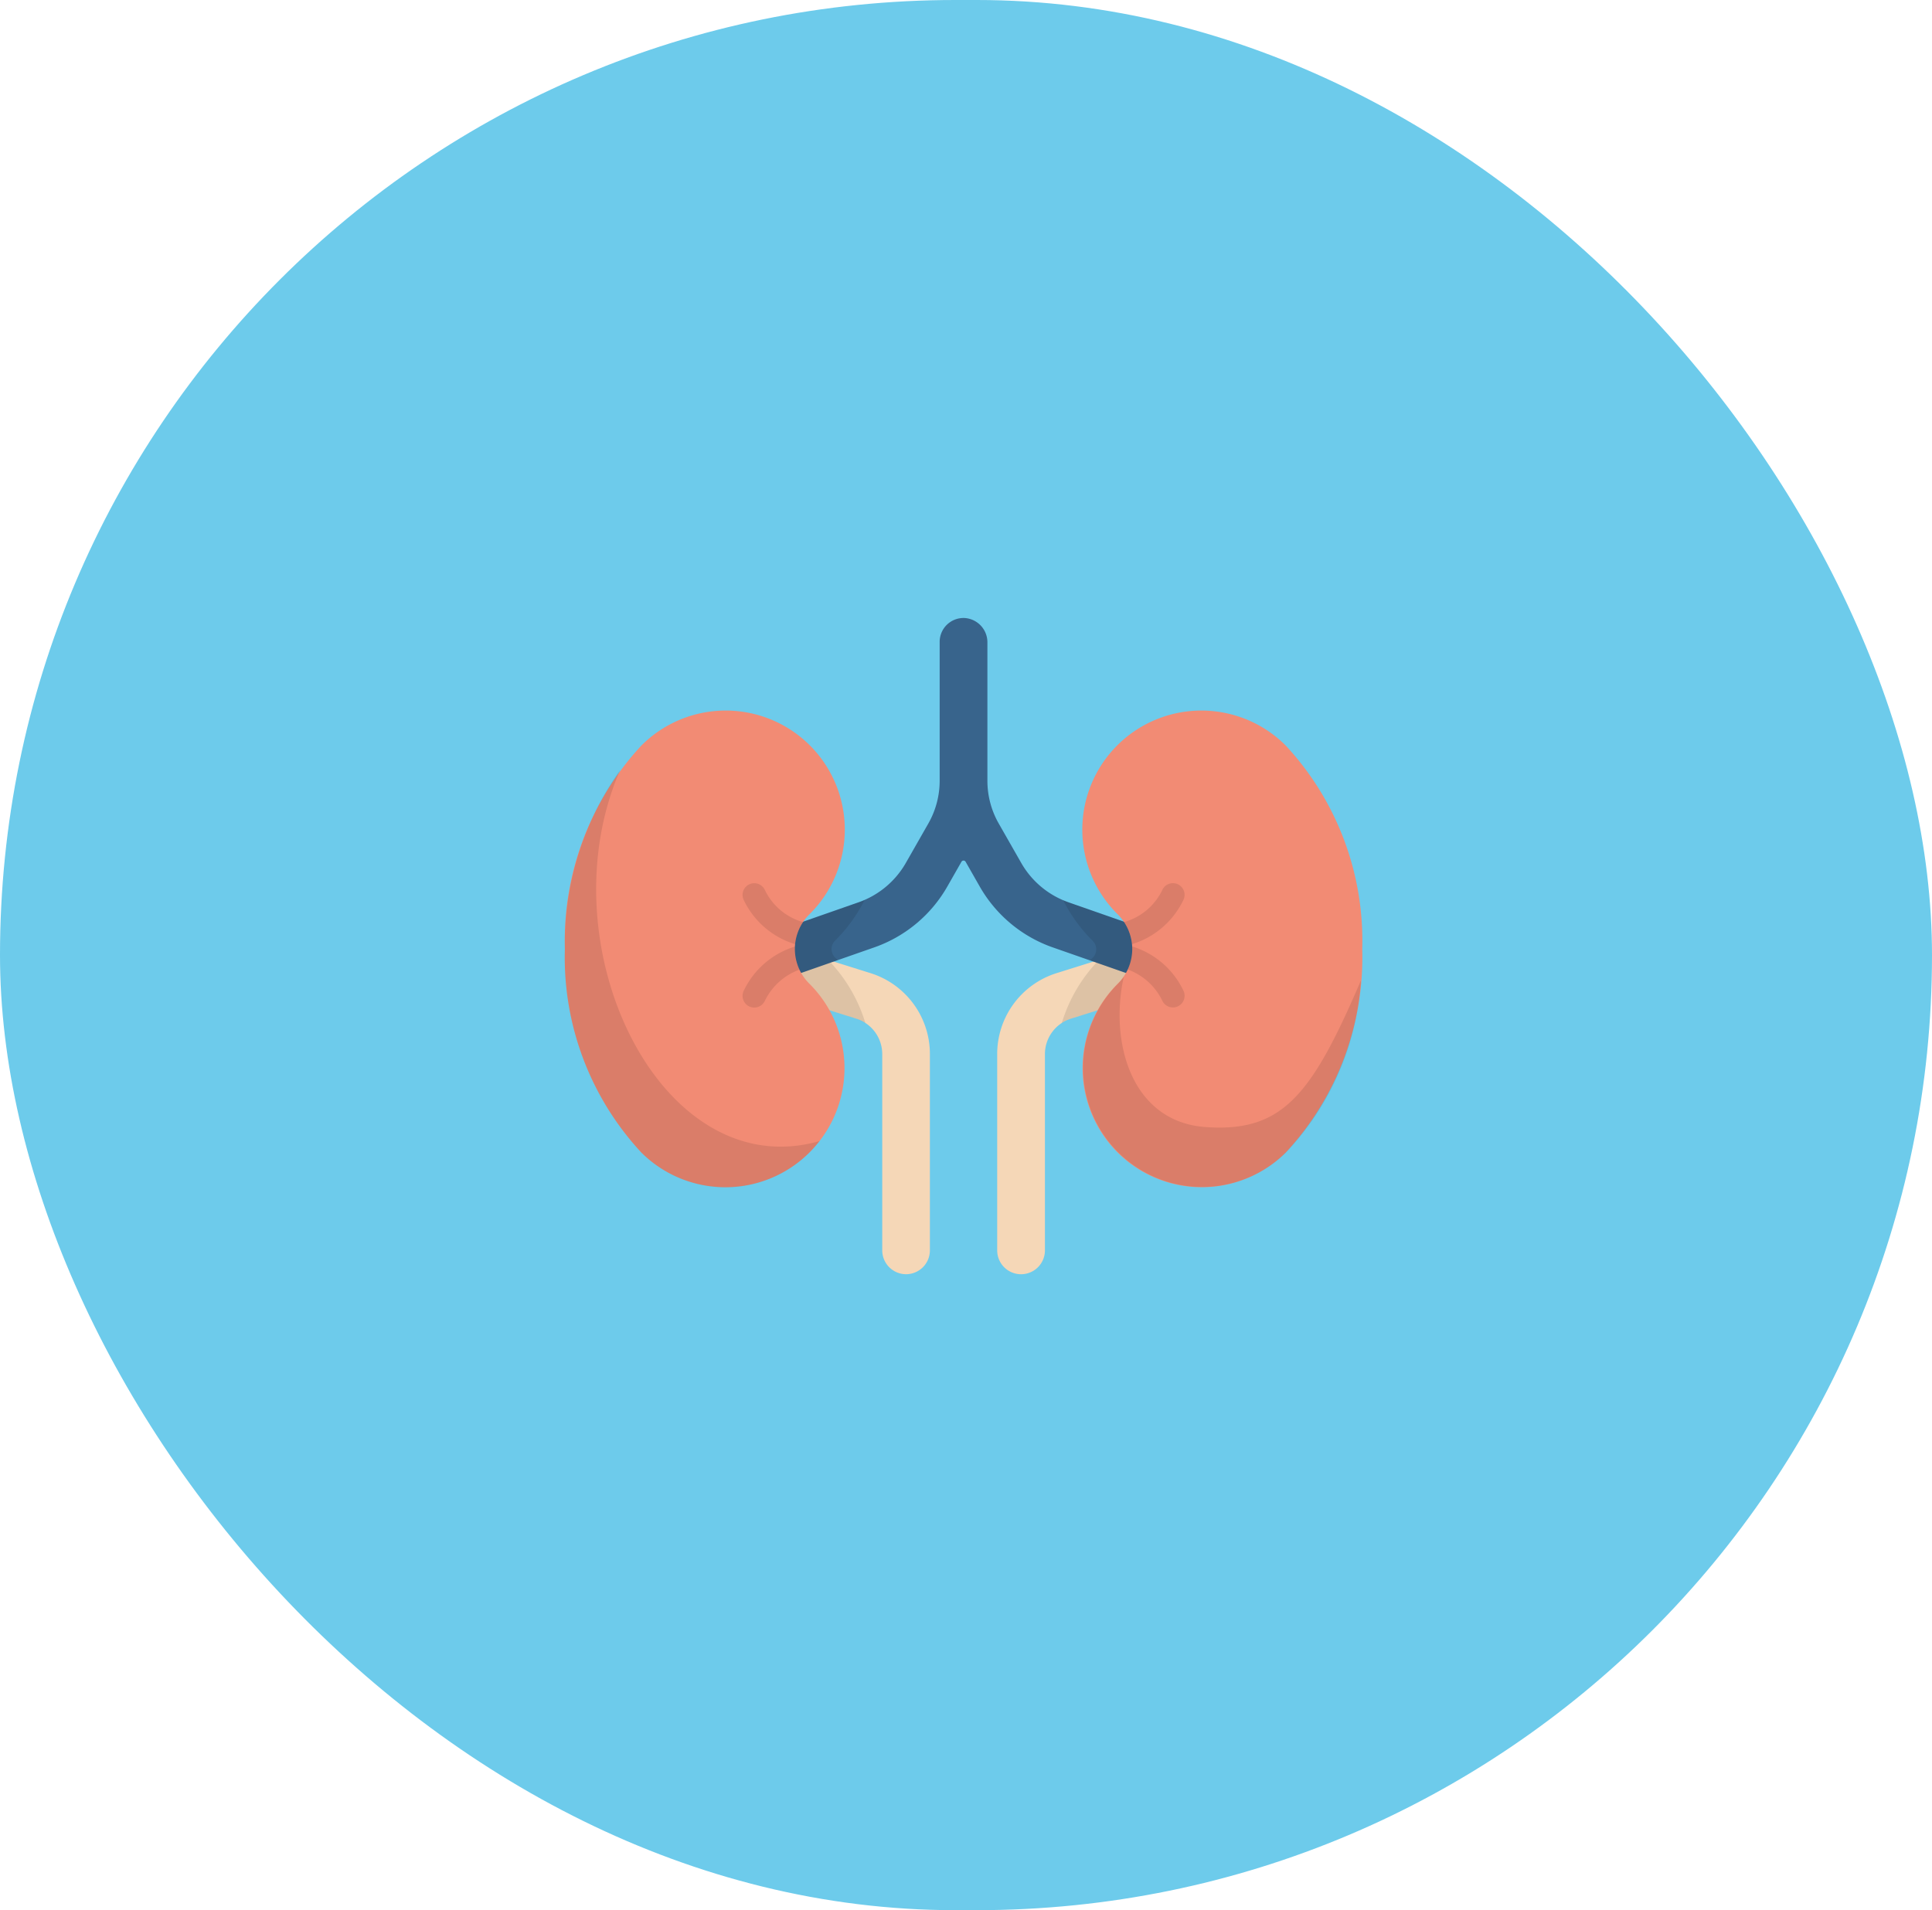 <svg xmlns="http://www.w3.org/2000/svg" width="90" height="89" viewBox="0 0 90 89"><defs><style>.a{fill:#6dcbeb;}.b{fill:#f5d7b7;}.c{opacity:0.1;}.d{fill:#38648c;}.e{fill:#f28b74;}</style></defs><g transform="translate(-830 -873)"><g transform="translate(829.697 872.638)"><rect class="a" width="90" height="89" rx="44.5" transform="translate(0.303 0.362)"/></g><g transform="translate(856.314 901.793)"><path class="b" d="M128.671,270.824a1.112,1.112,0,0,1-1.112-1.112v-9.138a1.733,1.733,0,0,0-1.22-1.661l-3.962-1.241a1.112,1.112,0,0,1,.665-2.122L127,256.792a3.947,3.947,0,0,1,2.779,3.783v9.138A1.112,1.112,0,0,1,128.671,270.824Z" transform="translate(-112.775 -240.248)"/><path class="c" d="M126.772,259.121a7.215,7.215,0,0,0-1.737-2.945l-1.995-.625a1.112,1.112,0,0,0-.665,2.122l3.962,1.241A1.746,1.746,0,0,1,126.772,259.121Z" transform="translate(-112.774 -240.248)"/><path class="b" d="M278.693,270.824a1.112,1.112,0,0,1-1.112-1.112v-9.138a3.948,3.948,0,0,1,2.779-3.783l3.962-1.241a1.112,1.112,0,0,1,.665,2.122l-3.962,1.241a1.733,1.733,0,0,0-1.22,1.661v9.138A1.112,1.112,0,0,1,278.693,270.824Z" transform="translate(-257.442 -240.247)"/><path class="c" d="M319.057,259.121a7.215,7.215,0,0,1,1.737-2.945l1.995-.625a1.112,1.112,0,0,1,.665,2.122l-3.962,1.241A1.749,1.749,0,0,0,319.057,259.121Z" transform="translate(-295.909 -240.248)"/><path class="d" d="M136.587,60.073l-4.434-1.55a4.094,4.094,0,0,1-2.206-1.837L128.9,54.851a4.021,4.021,0,0,1-.528-1.992V46.418a1.133,1.133,0,0,0-1.058-1.142,1.112,1.112,0,0,0-1.166,1.111v6.472a4.022,4.022,0,0,1-.528,1.992l-1.047,1.835a4.1,4.1,0,0,1-2.206,1.837l-4.4,1.539a1.133,1.133,0,0,0-.719,1.409,1.111,1.111,0,0,0,1.423.7l4.434-1.55a6.318,6.318,0,0,0,3.4-2.834l.658-1.154a.112.112,0,0,1,.194,0l.658,1.154a6.319,6.319,0,0,0,3.4,2.835l4.434,1.55a1.112,1.112,0,0,0,.734-2.1Z" transform="translate(-108.689 -45.274)"/><path class="c" d="M321.28,229.183a.558.558,0,0,0,0-.831,7.269,7.269,0,0,1-1.356-1.876c.093.041.188.079.285.113l4.4,1.539a1.133,1.133,0,0,1,.719,1.409,1.111,1.111,0,0,1-1.423.7l-2.726-.953C321.216,229.251,321.247,229.216,321.28,229.183Z" transform="translate(-296.713 -213.33)"/><path class="c" d="M121.309,229.037a.558.558,0,0,1,0-.831,7.269,7.269,0,0,0,1.356-1.876c-.093.041-.188.079-.285.113l-4.4,1.539a1.133,1.133,0,0,0-.719,1.409,1.111,1.111,0,0,0,1.423.7l2.726-.953C121.374,229.105,121.343,229.07,121.309,229.037Z" transform="translate(-108.7 -213.194)"/><path class="e" d="M0,116.077a13.36,13.36,0,0,0,3.554,9.471A5.548,5.548,0,0,0,11.4,117.7a2.267,2.267,0,0,1,0-3.25,5.548,5.548,0,1,0-7.846-7.846A13.36,13.36,0,0,0,0,116.077Z" transform="translate(0 -100.65)"/><path class="c" d="M2.574,142.9A13.922,13.922,0,0,0,0,151.24a13.36,13.36,0,0,0,3.554,9.471,5.539,5.539,0,0,0,8.307-.525C4.451,162.3-.981,151.05,2.574,142.9Z" transform="translate(0 -135.813)"/><path class="e" d="M345.5,116.077a13.36,13.36,0,0,1-3.554,9.471A5.548,5.548,0,0,1,334.1,117.7a2.267,2.267,0,0,0,0-3.25,5.548,5.548,0,1,1,7.846-7.846A13.36,13.36,0,0,1,345.5,116.077Z" transform="translate(-308.356 -100.65)"/><path class="c" d="M338.194,282.6c-3.437-.249-4.48-3.936-3.8-7.008a2.512,2.512,0,0,1-.287.343,5.548,5.548,0,0,0,7.846,7.846,12.835,12.835,0,0,0,3.489-8.018C343.144,281.123,341.786,282.86,338.194,282.6Z" transform="translate(-308.356 -258.881)"/><path class="c" d="M116.534,218.535a3.914,3.914,0,0,0-2.379,2.047.544.544,0,1,0,.969.5,2.881,2.881,0,0,1,1.617-1.469,2.222,2.222,0,0,1-.21-.956C116.531,218.617,116.532,218.577,116.534,218.535Zm.008-.112a2.189,2.189,0,0,1,.371-1.027,2.826,2.826,0,0,1-1.789-1.517.544.544,0,1,0-.969.5A3.913,3.913,0,0,0,116.542,218.423Z" transform="translate(-105.817 -203.225)"/><path class="c" d="M361.587,215.641a.544.544,0,0,0-.732.236,2.826,2.826,0,0,1-1.789,1.517,2.189,2.189,0,0,1,.371,1.027,3.913,3.913,0,0,0,2.386-2.049A.544.544,0,0,0,361.587,215.641Z" transform="translate(-333.014 -203.225)"/><path class="c" d="M363.06,258.828a.544.544,0,0,0,.969-.5,3.914,3.914,0,0,0-2.379-2.047c0,.042,0,.082,0,.118a2.222,2.222,0,0,1-.21.956A2.882,2.882,0,0,1,363.06,258.828Z" transform="translate(-335.22 -240.976)"/></g></g></svg>